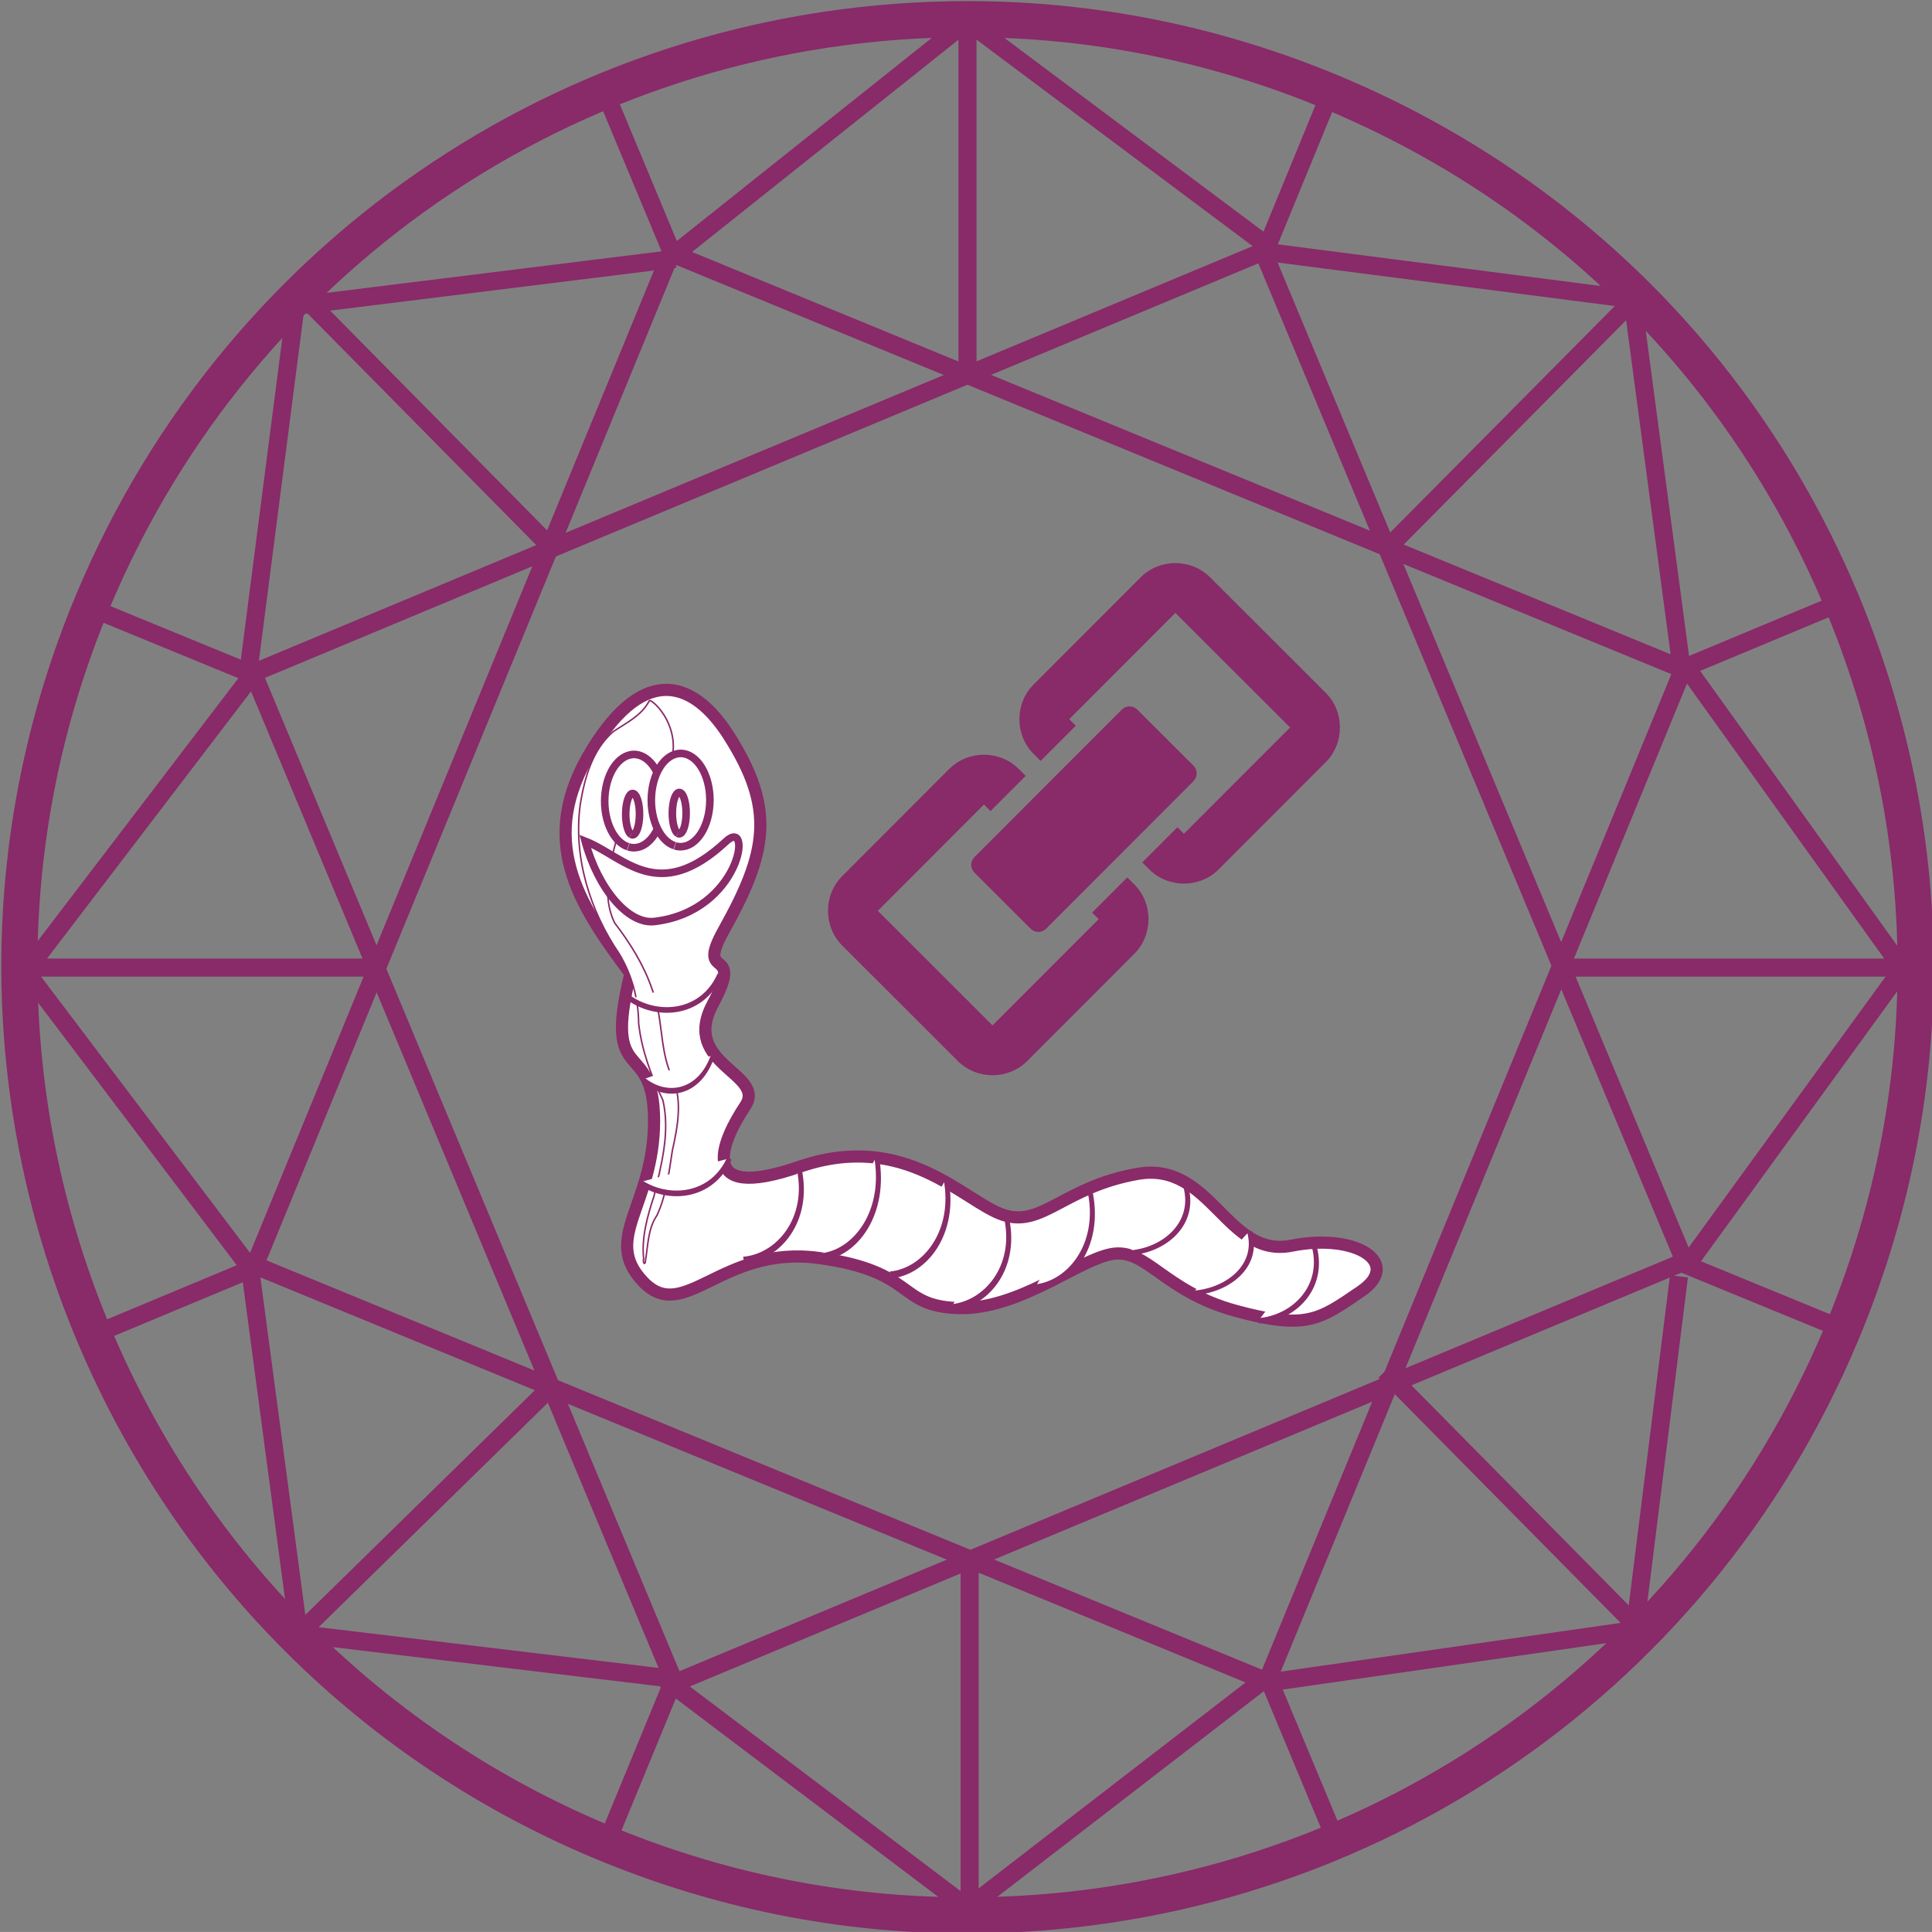 <?xml version="1.0" encoding="UTF-8" standalone="no"?>
<!-- Created with Inkscape (http://www.inkscape.org/) -->

<svg
   xmlns:dc="http://purl.org/dc/elements/1.1/"
   xmlns:cc="http://creativecommons.org/ns#"
   xmlns:rdf="http://www.w3.org/1999/02/22-rdf-syntax-ns#"
   xmlns:svg="http://www.w3.org/2000/svg"
   xmlns="http://www.w3.org/2000/svg"
   xmlns:sodipodi="http://sodipodi.sourceforge.net/DTD/sodipodi-0.dtd"
   xmlns:inkscape="http://www.inkscape.org/namespaces/inkscape"
   width="200mm"
   height="199.996mm"
   viewBox="0 0 200 199.996"
   version="1.1"
   id="svg8"
   inkscape:version="0.92.1 r15371"
   sodipodi:docname="linkedpipes3.svg"
   inkscape:export-filename="D:\src\LinkedPipes\logo\linkedpipes_5000.png"
   inkscape:export-xdpi="635.01331"
   inkscape:export-ydpi="635.01331">
  <rect x="0" y="0" width="200" height="199.996" fill="#808080" stroke="none"/>
  <defs
     id="defs2" />
  <sodipodi:namedview
     id="base"
     pagecolor="#ffffff"
     bordercolor="#666666"
     borderopacity="1.0"
     inkscape:pageopacity="0.0"
     inkscape:pageshadow="2"
     inkscape:zoom="0.7"
     inkscape:cx="-131.56793"
     inkscape:cy="425.27915"
     inkscape:document-units="mm"
     inkscape:current-layer="g4570"
     showgrid="false"
     showguides="true"
     fit-margin-top="0"
     fit-margin-left="0"
     fit-margin-right="0"
     fit-margin-bottom="0"
     inkscape:window-width="1920"
     inkscape:window-height="1027"
     inkscape:window-x="-8"
     inkscape:window-y="-8"
     inkscape:window-maximized="1" />
  <g
     inkscape:label="Ebene 1"
     inkscape:groupmode="layer"
     id="layer1"
     transform="translate(-5,-48.502)">
    <g
       id="g4608"
       transform="matrix(2.384,0,0,2.384,-702.94,-555.087)"
       style="fill:#892a69;fill-opacity:1">
      <g
         id="g4489"
         style="fill:#892a69;fill-opacity:1">
        <path
           id="path4487"
           d="m 338.938,337.139 c -10e-4,0 -10e-4,0 -0.002,0 -5.57,0 -11.021,-1.103 -16.201,-3.272 -21.328,-8.945 -31.403,-33.572 -22.46,-54.901 6.556,-15.633 21.745,-25.734 38.697,-25.734 5.57,0 11.022,1.102 16.202,3.273 10.332,4.333 18.358,12.43 22.602,22.799 4.241,10.369 4.191,21.77 -0.141,32.102 -6.556,15.631 -21.746,25.733 -38.697,25.733 z m 0.033,-82.339 c -16.317,0 -30.939,9.724 -37.25,24.771 -8.608,20.53 1.09,44.237 21.62,52.847 4.986,2.092 10.233,3.151 15.595,3.151 16.319,10e-4 30.94,-9.723 37.252,-24.772 4.171,-9.943 4.219,-20.917 0.135,-30.899 -4.083,-9.981 -11.811,-17.775 -21.755,-21.945 -4.988,-2.093 -10.235,-3.153 -15.597,-3.153 z"
           inkscape:connector-curvature="0"
           style="fill:#892a69;fill-opacity:1" />
      </g>
      <rect
         id="rect4491"
         height="7.393"
         width="0.785"
         transform="matrix(-0.925,-0.381,0.381,-0.925,499.605,758.4)"
         y="326.077"
         x="324.439"
         style="fill:#892a69;fill-opacity:1" />
      <rect
         id="rect4493"
         height="7.395"
         width="0.784"
         transform="matrix(-0.925,-0.38,0.38,-0.925,581.097,635.817)"
         y="256.897"
         x="352.868"
         style="fill:#892a69;fill-opacity:1" />
      <rect
         id="rect4495"
         height="0.783"
         width="7.395"
         transform="matrix(-0.925,-0.38,0.38,-0.925,601.459,737.589)"
         y="308.98"
         x="369.905"
         style="fill:#892a69;fill-opacity:1" />
      <rect
         id="rect4497"
         height="0.784"
         width="7.394"
         transform="matrix(-0.925,-0.38,0.38,-0.925,479.228,656.585)"
         y="280.569"
         x="300.766"
         style="fill:#892a69;fill-opacity:1" />
      <path
         id="path4499"
         d="m 326.038,326.777 -18.604,-44.581 44.583,-18.604 18.604,44.582 -0.362,0.15 z m -17.579,-44.159 18,43.133 43.136,-18 -18,-43.133 z"
         inkscape:connector-curvature="0"
         style="fill:#892a69;fill-opacity:1" />
      <rect
         id="rect4501"
         height="15.128"
         width="0.784"
         y="253.954"
         x="338.574"
         style="fill:#892a69;fill-opacity:1" />
      <rect
         id="rect4503"
         height="0.784"
         width="15.643"
         transform="matrix(-0.703,-0.712,0.712,-0.703,343.845,687.275)"
         y="271.407"
         x="307.69"
         style="fill:#892a69;fill-opacity:1" />
      <rect
         id="rect4505"
         height="14.922"
         width="0.784"
         transform="matrix(-0.71,-0.704,0.704,-0.71,429.027,719.625)"
         y="263.995"
         x="362.326"
         style="fill:#892a69;fill-opacity:1" />
      <g
         id="g4509"
         style="fill:#892a69;fill-opacity:1">
        <rect
           id="rect4507"
           height="0.784"
           width="14.898"
           y="294.807"
           x="298.091"
           style="fill:#892a69;fill-opacity:1" />
      </g>
      <path
         id="path4511"
         d="m 352.181,326.71 -0.361,-0.149 -44.316,-18.222 18.37,-44.68 0.362,0.149 44.316,18.221 z m -43.655,-18.798 43.229,17.774 17.774,-43.23 -43.229,-17.774 z"
         inkscape:connector-curvature="0"
         style="fill:#892a69;fill-opacity:1" />
      <rect
         id="rect4513"
         height="0.784"
         width="7.395"
         transform="matrix(-0.385,-0.923,0.923,-0.385,185.295,782.878)"
         y="329.325"
         x="349.725"
         style="fill:#892a69;fill-opacity:1" />
      <rect
         id="rect4515"
         height="0.784"
         width="7.395"
         transform="matrix(-0.385,-0.923,0.923,-0.385,209.041,660.666)"
         y="260.299"
         x="320.925"
         style="fill:#892a69;fill-opacity:1" />
      <rect
         id="rect4517"
         height="7.396"
         width="0.784"
         transform="matrix(-0.385,-0.923,0.923,-0.385,258.116,733.635)"
         y="277.108"
         x="373.135"
         style="fill:#892a69;fill-opacity:1" />
      <rect
         id="rect4519"
         height="7.395"
         width="0.783"
         transform="matrix(-0.385,-0.923,0.923,-0.385,136.173,709.867)"
         y="305.883"
         x="304.121"
         style="fill:#892a69;fill-opacity:1" />
      <rect
         id="rect4521"
         height="15.845"
         width="0.784"
         y="320.55"
         x="338.667"
         style="fill:#892a69;fill-opacity:1" />
      <rect
         id="rect4523"
         height="0.784"
         width="15.642"
         transform="matrix(-0.703,-0.712,0.712,-0.703,390.629,800.389)"
         y="318.187"
         x="354.721"
         style="fill:#892a69;fill-opacity:1" />
      <rect
         id="rect4525"
         height="15.02"
         width="0.784"
         transform="matrix(-0.7,-0.715,0.715,-0.7,308.196,767.549)"
         y="311.48"
         x="315.05"
         style="fill:#892a69;fill-opacity:1" />
      <rect
         id="rect4527"
         height="0.784"
         width="14.897"
         y="294.807"
         x="365.133"
         style="fill:#892a69;fill-opacity:1" />
      <rect
         id="rect4529"
         height="16.474"
         width="0.784"
         transform="matrix(-0.992,-0.128,0.128,-0.992,580.108,586.147)"
         y="266.148"
         x="308.545"
         style="fill:#892a69;fill-opacity:1" />
      <g
         id="g4535"
         style="fill:#892a69;fill-opacity:1">
        <rect
           id="rect4531"
           height="15.98"
           width="0.784"
           transform="matrix(-0.795,-0.607,0.607,-0.795,368.581,702.48)"
           y="280.951"
           x="302.634"
           style="fill:#892a69;fill-opacity:1" />
        <rect
           id="rect4533"
           height="0.784"
           width="16.154"
           transform="matrix(-0.603,-0.797,0.797,-0.603,245.346,725.419)"
           y="301.312"
           x="294.975"
           style="fill:#892a69;fill-opacity:1" />
      </g>
      <rect
         id="rect4537"
         height="0.784"
         width="16.198"
         transform="matrix(-0.132,-0.991,0.991,-0.132,36.316,664.189)"
         y="315.801"
         x="300.888"
         style="fill:#892a69;fill-opacity:1" />
      <rect
         id="rect4539"
         height="0.785"
         width="15.893"
         transform="matrix(-0.993,-0.119,0.119,-0.993,595.005,685.815)"
         y="324.766"
         x="310.014"
         style="fill:#892a69;fill-opacity:1" />
      <rect
         id="rect4541"
         height="0.784"
         width="16.714"
         transform="matrix(-0.798,-0.603,0.603,-0.798,398.073,795.79)"
         y="330.728"
         x="324.169"
         style="fill:#892a69;fill-opacity:1" />
      <rect
         id="rect4543"
         height="16.198"
         width="0.785"
         transform="matrix(-0.611,-0.792,0.792,-0.611,294.204,807.181)"
         y="323.148"
         x="345.191"
         style="fill:#892a69;fill-opacity:1" />
      <rect
         id="rect4545"
         height="16.153"
         width="0.783"
         transform="matrix(-0.142,-0.99,0.99,-0.142,89.366,727.655)"
         y="317.025"
         x="359.613"
         style="fill:#892a69;fill-opacity:1" />
      <rect
         id="rect4547"
         height="15.741"
         width="0.784"
         transform="matrix(-0.992,-0.124,0.124,-0.992,695.687,675.798)"
         y="308.292"
         x="368.567"
         style="fill:#892a69;fill-opacity:1" />
      <rect
         id="rect4549"
         height="16.199"
         width="0.784"
         transform="matrix(-0.809,-0.588,0.588,-0.809,500.536,766.177)"
         y="293.707"
         x="374.295"
         style="fill:#892a69;fill-opacity:1" />
      <rect
         id="rect4551"
         height="0.784"
         width="16.052"
         transform="matrix(-0.583,-0.813,0.813,-0.583,358.51,761.566)"
         y="288.346"
         x="366.755"
         style="fill:#892a69;fill-opacity:1" />
      <rect
         id="rect4553"
         height="0.784"
         width="16.199"
         transform="matrix(-0.132,-0.991,0.991,-0.132,145.907,676.153)"
         y="273.795"
         x="360.923"
         style="fill:#892a69;fill-opacity:1" />
      <rect
         id="rect4555"
         height="0.784"
         width="15.98"
         transform="matrix(-0.992,-0.128,0.128,-0.992,683.107,574.232)"
         y="264.727"
         x="352.055"
         style="fill:#892a69;fill-opacity:1" />
      <rect
         id="rect4557"
         height="0.784"
         width="16.563"
         transform="matrix(-0.801,-0.599,0.599,-0.801,467.084,673.58)"
         y="258.747"
         x="337.241"
         style="fill:#892a69;fill-opacity:1" />
      <rect
         id="rect4559"
         height="16.082"
         width="0.784"
         transform="matrix(-0.623,-0.782,0.782,-0.623,336.982,680.841)"
         y="251.156"
         x="332.203"
         style="fill:#892a69;fill-opacity:1" />
      <rect
         id="rect4561"
         height="16.42"
         width="0.784"
         transform="matrix(-0.123,-0.992,0.992,-0.123,94.15,613.655)"
         y="257.028"
         x="317.756"
         style="fill:#892a69;fill-opacity:1" />
    </g>
    <g
       id="g4570"
       transform="matrix(0.096,0.033,-0.033,0.096,86.421,93.198)"
       style="clip-rule:evenodd;fill-rule:evenodd">
      <path
         id="path4558"
         d="m 195.49,794.99 c -0.864,1.009 -1.728,2.016 -2.587,3.024 0.87,-1 1.73,-2.01 2.59,-3.02 z"
         inkscape:connector-curvature="0"
         style="fill:#f9ae5a" />
      <path
         id="path4568"
         d="m 167.14,251.18 c 0.849,0.94 1.7,1.881 2.548,2.818 -0.86,-0.94 -1.71,-1.88 -2.55,-2.82 z"
         inkscape:connector-curvature="0"
         style="fill:#fefefe" />
      <g
         id="g4582"
         transform="matrix(1.465,-0.501,0.501,1.465,-440.34,83.34)"
         style="fill:#ffffff;fill-opacity:1;stroke:#892a69;stroke-opacity:1">
        <path
           id="path4544-8"
           d="m 184.29,398.08 c -18.571,75.714 15.714,41.429 15.714,97.143 0,55.714 -34.286,77.143 -7.143,105.71 27.143,28.567 51.429,-24.286 115.71,-15.714 64.281,8.572 51.429,31.429 91.429,32.857 40,1.428 78.571,-31.429 101.43,-35.714 22.859,-4.285 34.286,24.286 81.429,37.143 47.143,12.857 55.714,5.714 82.857,-12.857 27.143,-18.571 -2.857,-38.571 -45.714,-30 -42.857,8.571 -52.857,-55.714 -101.43,-47.143 -48.573,8.571 -62.857,35.714 -88.571,27.143 -25.714,-8.571 -64.286,-55.714 -134.29,-31.429 -70.004,24.285 -50,-18.571 -35.714,-40 14.286,-21.429 -42.857,-27.143 -21.429,-67.143 21.428,-40 -12.053,-14.036 7.143,-48.571 28.442,-51.17 34.2,-79.778 2.857,-128.57 -21.797,-33.933 -54.286,-48.571 -90,10 -35.714,58.571 -10,100 25.714,147.14 z"
           inkscape:connector-curvature="0"
           style="fill:#ffffff;fill-opacity:1;stroke:#892a69;stroke-width:8;stroke-opacity:1" />
        <path
           id="path4546-0"
           d="m 196.12,218.94 c -5.026,9.409 -14.995,14.133 -23.425,19.82 -13.798,11.997 -18.886,30.723 -21.666,48.12 -4.592,34.524 6.383,69.726 25.809,98.167 8.358,13.789 12.767,29.798 12.906,45.895 1.991,17.716 8.343,34.621 16.038,50.547 4.941,21.027 -0.943,42.5 -5.701,62.975 -4.388,13.388 -8.32,27.395 -6.804,41.6 -0.762,2.037 0.959,4.873 1.188,1.219 1.712,-10.151 1.509,-21.093 7.531,-29.938 6.175,-13.357 7.843,-28.113 10.034,-42.475 3.615,-16.57 7.286,-35.009 -1.184,-50.777 -7.448,-17.771 -5.04,-37.866 -12.295,-55.726 -5.48,-15.96 -14.564,-30.408 -24.787,-43.689 -8.321,-17.129 -3.674,-36.799 1.033,-54.255 5.469,-17.667 17.693,-32.315 31.573,-44.109 10.754,-13.648 5.781,-34.428 -6.125,-45.719 -0.984,-0.568 -3.514,-3.573 -4.125,-1.656 z"
           inkscape:connector-curvature="0"
           style="fill:#ffffff;fill-opacity:1;stroke:#892a69;stroke-opacity:1" />
        <path
           id="path4548-7"
           d="m 406.73,403.36 c -1.946,3.718 -6.933,4.184 -10.316,2.307"
           transform="matrix(5.713,0,0,6.845,-2074,-2241.3)"
           inkscape:connector-curvature="0"
           style="fill:#ffffff;fill-opacity:1;stroke:#892a69;stroke-width:0.542;stroke-opacity:1" />
        <g
           id="g4558"
           transform="translate(-202.86,-65.714)"
           style="fill:#ffffff;fill-opacity:1;stroke:#892a69;stroke-width:5;stroke-opacity:1">
          <path
             id="path4550-5"
             d="m 385.42,380.31 c -10.435,-3.403 -17.162,-19.633 -15.025,-36.251 2.137,-16.618 12.328,-27.331 22.762,-23.929 10.434,3.402 17.162,19.633 15.025,36.251 -2.119,16.483 -12.171,27.183 -22.545,23.998"
             inkscape:connector-curvature="0"
             style="fill:#ffffff;fill-opacity:1;stroke:#892a69;stroke-opacity:1" />
          <path
             id="path4552-0"
             d="m 380.42,367.2 c -2.459,-1.511 -4.045,-8.717 -3.541,-16.095 0.504,-7.378 2.906,-12.135 5.365,-10.624 2.459,1.511 4.045,8.717 3.541,16.095 -0.5,7.319 -2.869,12.069 -5.314,10.655"
             transform="translate(7.071,4.99)"
             inkscape:connector-curvature="0"
             style="fill:#ffffff;fill-opacity:1;stroke:#892a69;stroke-opacity:1" />
          <path
             id="path4554"
             d="m 385.42,380.31 c -10.435,-3.403 -17.162,-19.633 -15.025,-36.251 2.137,-16.618 12.328,-27.331 22.762,-23.929 10.434,3.402 17.162,19.633 15.025,36.251 -2.119,16.483 -12.171,27.183 -22.545,23.998"
             transform="translate(30.714,-0.714)"
             inkscape:connector-curvature="0"
             style="fill:#ffffff;fill-opacity:1;stroke:#892a69;stroke-opacity:1" />
          <path
             id="path4556-7"
             d="m 380.42,367.2 c -2.459,-1.511 -4.045,-8.717 -3.541,-16.095 0.504,-7.378 2.906,-12.135 5.365,-10.624 2.459,1.511 4.045,8.717 3.541,16.095 -0.5,7.319 -2.869,12.069 -5.314,10.655"
             transform="translate(37.785,4.276)"
             inkscape:connector-curvature="0"
             style="fill:#ffffff;fill-opacity:1;stroke:#892a69;stroke-opacity:1" />
        </g>
        <path
           id="path4560-3"
           d="m 154.29,310.93 c 8.571,31.429 28.498,54.898 45.714,52.857 56.905,-6.747 64.977,-69.526 47.143,-52.857 -44.989,42.049 -67.143,10 -92.857,0 z"
           inkscape:connector-curvature="0"
           style="fill:#ffffff;fill-opacity:1;stroke:#892a69;stroke-width:5;stroke-opacity:1" />
        <path
           id="path4562-2"
           d="m 406.73,403.36 c -1.946,3.718 -6.933,4.184 -10.316,2.307"
           transform="matrix(5.713,0,0,6.845,-2080.6,-2362.1)"
           inkscape:connector-curvature="0"
           style="fill:#ffffff;fill-opacity:1;stroke:#892a69;stroke-width:0.542;stroke-opacity:1" />
        <path
           id="path4564-7"
           d="m 406.73,403.36 c -1.946,3.718 -6.933,4.184 -10.316,2.307"
           transform="matrix(4.475,0,0,6.953,-1581.4,-2352.8)"
           inkscape:connector-curvature="0"
           style="fill:#ffffff;fill-opacity:1;stroke:#892a69;stroke-width:0.542;stroke-opacity:1" />
        <path
           id="path4566-4"
           d="m 406.73,403.36 c -1.946,3.718 -6.933,4.184 -10.316,2.307"
           transform="matrix(4.476,-4.274,4.154,6.611,-3200.3,-400.94)"
           inkscape:connector-curvature="0"
           style="fill:#ffffff;fill-opacity:1;stroke:#892a69;stroke-width:0.542;stroke-opacity:1" />
        <path
           id="path4568-2"
           d="m 406.73,403.36 c -1.946,3.718 -6.933,4.184 -10.316,2.307"
           transform="matrix(4.452,-4.769,4.132,7.377,-3130.9,-517.54)"
           inkscape:connector-curvature="0"
           style="fill:#ffffff;fill-opacity:1;stroke:#892a69;stroke-width:0.542;stroke-opacity:1" />
        <path
           id="path4570"
           d="m 406.73,403.36 c -1.946,3.718 -6.933,4.184 -10.316,2.307"
           transform="matrix(4.462,-4.557,4.142,7.048,-3093.2,-456.34)"
           inkscape:connector-curvature="0"
           style="fill:#ffffff;fill-opacity:1;stroke:#892a69;stroke-width:0.542;stroke-opacity:1" />
        <path
           id="path4572"
           d="m 406.73,403.36 c -1.946,3.718 -6.933,4.184 -10.316,2.307"
           transform="matrix(4.479,-4.204,4.157,6.502,-3066.1,-353.41)"
           inkscape:connector-curvature="0"
           style="fill:#ffffff;fill-opacity:1;stroke:#892a69;stroke-width:0.542;stroke-opacity:1" />
        <path
           id="path4574"
           d="m 406.73,403.36 c -1.946,3.718 -6.933,4.184 -10.316,2.307"
           transform="matrix(4.466,-4.486,4.145,6.939,-3000.9,-431.91)"
           inkscape:connector-curvature="0"
           style="fill:#ffffff;fill-opacity:1;stroke:#892a69;stroke-width:0.542;stroke-opacity:1" />
        <path
           id="path4576"
           d="m 406.73,403.36 c -1.946,3.718 -6.933,4.184 -10.316,2.307"
           transform="matrix(4.536,-3.147,4.21,4.867,-2992.8,-145.34)"
           inkscape:connector-curvature="0"
           style="fill:#ffffff;fill-opacity:1;stroke:#892a69;stroke-width:0.542;stroke-opacity:1" />
        <path
           id="path4578"
           d="m 406.73,403.36 c -1.946,3.718 -6.933,4.184 -10.316,2.307"
           transform="matrix(4.548,-2.936,4.221,4.541,-2960.2,-70.38)"
           inkscape:connector-curvature="0"
           style="fill:#ffffff;fill-opacity:1;stroke:#892a69;stroke-width:0.542;stroke-opacity:1" />
        <path
           id="path4580"
           d="m 406.73,403.36 c -1.946,3.718 -6.933,4.184 -10.316,2.307"
           transform="matrix(4.516,-3.498,4.192,5.411,-2892.6,-182.24)"
           inkscape:connector-curvature="0"
           style="fill:#ffffff;fill-opacity:1;stroke:#892a69;stroke-width:0.542;stroke-opacity:1" />
      </g>
      <g
         id="g4620"
         transform="matrix(0.241,-0.083,0.083,0.241,168.01,505.457)"
         style="fill:#892a69;fill-opacity:1">
        <g
           id="g4618"
           transform="matrix(1.001,0,0,1.001,-0.149,-0.384)"
           style="fill:#892a69;fill-opacity:1">
          <path
             id="path4612"
             style="color:#000000;text-indent:0;text-transform:none;fill:#892a69;fill-opacity:1"
             d="m 1389.9,0.812 c -50.416,-0.006 -100.83,18.893 -138.62,56.688 l -428.31,428.31 c -75.588,75.588 -75.588,201.69 0,277.28 l 28,27.969 140.5,-140.5 -26.156,-26.125 424.59,-424.59 458.28,458.28 -424.59,424.59 -26.125,-26.156 -140.5,140.5 28,28 c 75.588,75.588 201.66,75.557 277.25,-0.031 l 428.31,-428.28 c 75.588,-75.588 75.588,-201.66 0,-277.25 l -462,-461.97 c -37.794,-37.794 -88.209,-56.713 -138.62,-56.719 z"
             transform="translate(186.47,-1562.1)"
             inkscape:connector-curvature="0" />
          <path
             id="path4614"
             style="color:#000000;text-indent:0;text-transform:none;fill:#892a69;fill-opacity:1"
             d="m 624.44,766.25 c -50.421,10e-6 -100.83,18.893 -138.62,56.688 l -428.31,428.31 c -75.588,75.588 -75.557,201.66 0.031,277.25 l 461.97,462 c 75.588,75.588 201.66,75.588 277.25,0 l 428.28,-428.31 c 75.588,-75.588 75.62,-201.66 0.031,-277.25 l -28,-28 -140.47,140.47 26.156,26.125 -424.62,424.62 -458.28,-458.28 424.59,-424.62 26.156,26.156 140.47,-140.47 -27.969,-28 c -37.794,-37.794 -88.235,-56.688 -138.66,-56.688 z"
             transform="translate(186.47,-1562.1)"
             inkscape:connector-curvature="0" />
          <path
             id="path4616"
             d="m 1206.5,573.34 c -11.279,0 -22.566,4.504 -31.563,13.5 l -588.06,588.06 c -17.992,17.992 -17.992,45.133 0,63.125 l 223.16,223.16 c 17.992,17.992 45.101,17.961 63.094,-0.031 l 588.06,-588.06 c 17.992,-17.992 18.024,-45.101 0.031,-63.094 l -223.16,-223.16 c -8.996,-8.996 -20.283,-13.5 -31.562,-13.5 z"
             transform="translate(186.47,-1562.1)"
             inkscape:connector-curvature="0"
             style="color:#000000;fill:#892a69;fill-opacity:1;fill-rule:evenodd" />
        </g>
      </g>
    </g>
  </g>
</svg>
